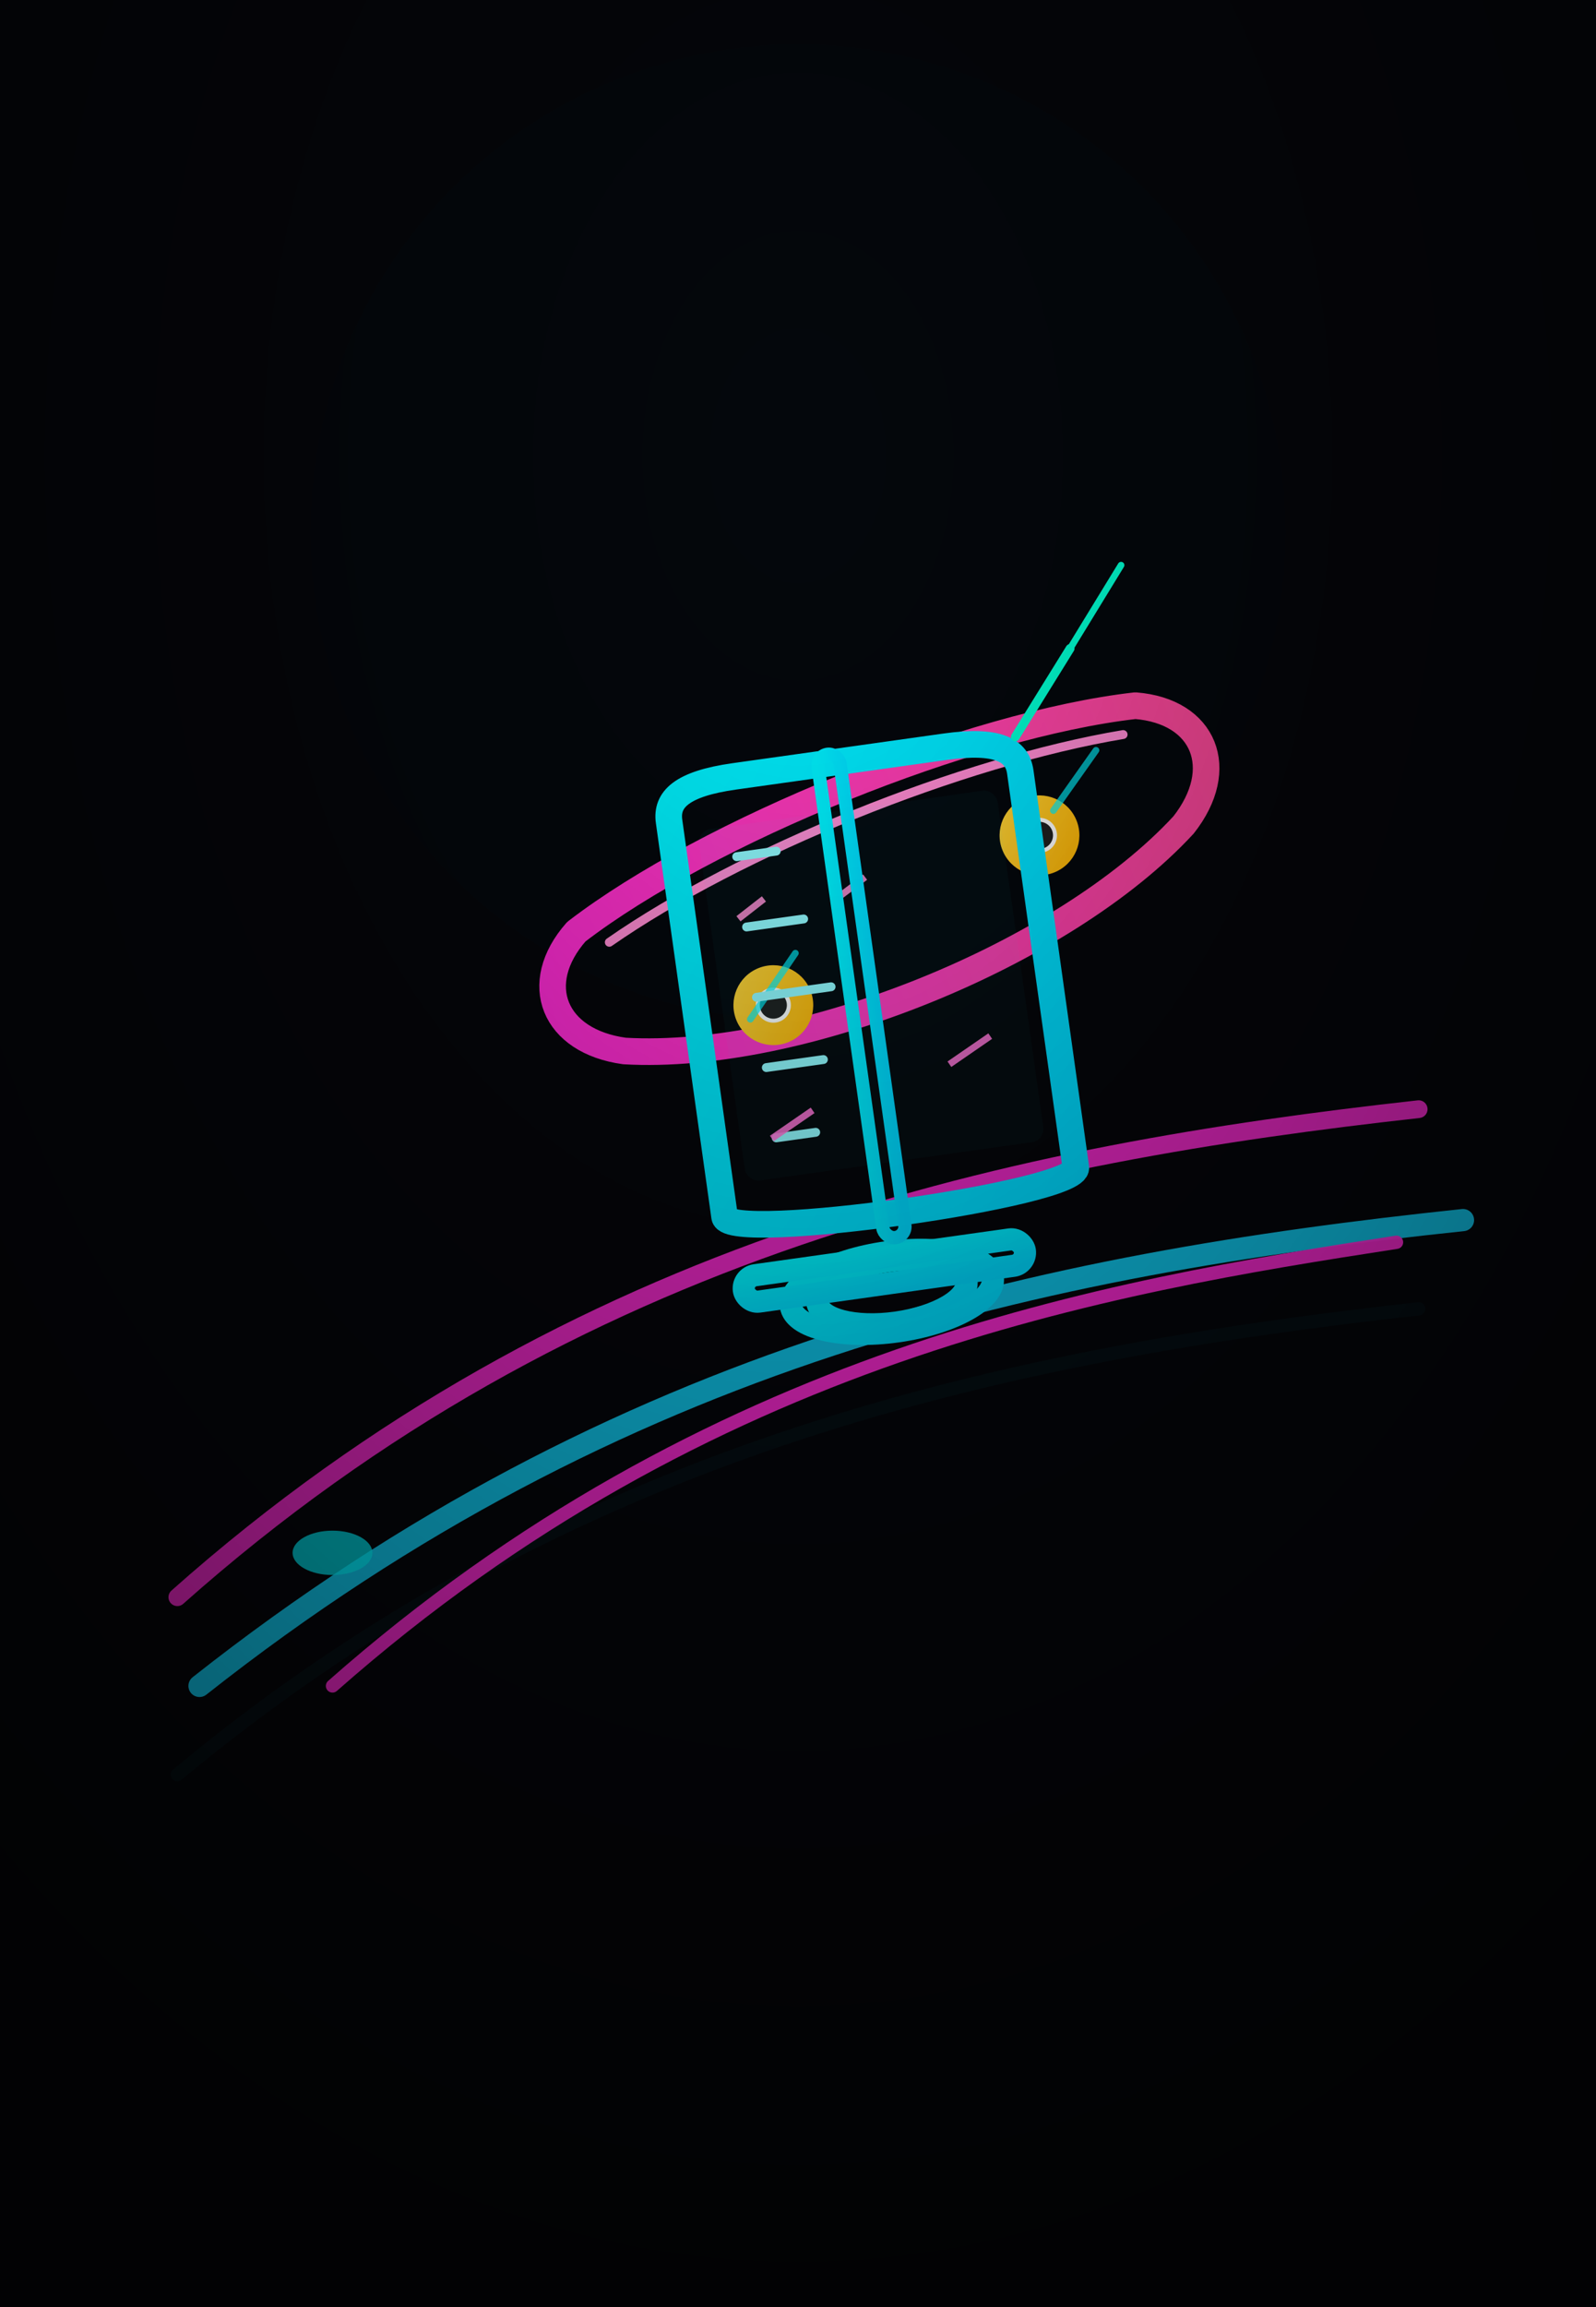 <?xml version="1.0" encoding="utf-8"?>
<svg xmlns="http://www.w3.org/2000/svg" width="720" height="1040" viewBox="0 0 720 1040" role="img" aria-label="Neon syringe on skateboard">
  <defs>
    <!-- Soft big glow -->
    <filter id="glow-big" x="-200%" y="-200%" width="500%" height="500%">
      <feGaussianBlur in="SourceGraphic" stdDeviation="22" result="blur1"/>
      <feMerge>
        <feMergeNode in="blur1"/>
        <feMergeNode in="SourceGraphic"/>
      </feMerge>
    </filter>

    <!-- Medium glow -->
    <filter id="glow-med" x="-150%" y="-150%" width="400%" height="400%">
      <feGaussianBlur in="SourceGraphic" stdDeviation="12" result="blur2"/>
      <feMerge>
        <feMergeNode in="blur2"/>
        <feMergeNode in="SourceGraphic"/>
      </feMerge>
    </filter>

    <!-- Tight glow for thin lines -->
    <filter id="glow-tight" x="-100%" y="-100%" width="300%" height="300%">
      <feGaussianBlur in="SourceGraphic" stdDeviation="6" result="blur3"/>
      <feMerge>
        <feMergeNode in="blur3"/>
        <feMergeNode in="SourceGraphic"/>
      </feMerge>
    </filter>

    <!-- gradients -->
    <linearGradient id="cyanGrad" x1="0" y1="0" x2="1" y2="1">
      <stop offset="0" stop-color="#00f3ff"/>
      <stop offset="1" stop-color="#00d8ff"/>
    </linearGradient>

    <linearGradient id="pinkGrad" x1="0" y1="0" x2="1" y2="0">
      <stop offset="0" stop-color="#ff2bd6"/>
      <stop offset="1" stop-color="#ff4a9a"/>
    </linearGradient>

    <linearGradient id="wheelGrad" x1="0" y1="0" x2="1" y2="1">
      <stop offset="0" stop-color="#ffd63a"/>
      <stop offset="1" stop-color="#ffb300"/>
    </linearGradient>

    <!-- simple vignette -->
    <radialGradient id="vign" cx="50%" cy="20%" r="80%">
      <stop offset="0%" stop-color="#000000" stop-opacity="0"/>
      <stop offset="100%" stop-color="#000000" stop-opacity="0.6"/>
    </radialGradient>

    <style><![CDATA[
      .neon { fill: none; stroke-linecap: round; stroke-linejoin: round; }
    ]]></style>
  </defs>

  <!-- background -->
  <rect width="100%" height="100%" fill="#05060a"/>

  <!-- faint center glow behind composition -->
  <circle cx="360" cy="240" r="220" fill="#07121a" opacity="0.12"/>

  <!-- motion arcs (big curved strokes, mimicking your bitmap) -->
  <g filter="url(#glow-big)" opacity="0.9">
    <path d="M80 720 C260 560 460 520 640 500" stroke="#ff2bd6" stroke-width="8" class="neon" />
    <path d="M90 760 C280 610 470 570 660 550" stroke="#12d6ff" stroke-width="10" class="neon" />
    <path d="M80 800 C260 650 460 610 640 590" stroke="#052b33" stroke-width="6" class="neon" opacity="0.25"/>
  </g>

  <!-- small cyan splatter / accent near wheel -->
  <g filter="url(#glow-med)" opacity="0.9">
    <ellipse cx="150" cy="700" rx="18" ry="10" fill="#00f3ff" opacity="0.85"/>
  </g>

  <!-- skateboard (magenta outline + inner stroke) -->
  <g transform="translate(260,420) rotate(-22)">
    <!-- magenta outer -->
    <path d="M0 0 C72 -20 200 -20 272 0 C300 14 300 42 272 58 C200 92 72 92 0 58 C-28 42 -28 14 0 0 Z"
          stroke="url(#pinkGrad)" stroke-width="12" class="neon" filter="url(#glow-med)"/>
    <!-- inner thin highlight -->
    <path d="M12 10 C82 -6 190 -6 262 10" stroke="#ff8bd3" stroke-width="4" fill="none" class="neon" filter="url(#glow-tight)"/>
    <!-- small deck marks -->
    <g stroke="#ff8bd3" stroke-width="3" filter="url(#glow-tight)" opacity="0.9">
      <path d="M70 22 L84 18"/>
      <path d="M115 30 L130 26"/>
    </g>

    <!-- wheels: front -->
    <g transform="translate(210,38)">
      <circle cx="0" cy="0" r="18" fill="url(#wheelGrad)" filter="url(#glow-med)"/>
      <circle cx="0" cy="0" r="7" fill="#1f1f1f" stroke="#ffffff33" stroke-width="1.8"/>
    </g>

    <!-- wheels: back -->
    <g transform="translate(70,64)">
      <circle cx="0" cy="0" r="18" fill="url(#wheelGrad)" filter="url(#glow-med)"/>
      <circle cx="0" cy="0" r="7" fill="#1f1f1f" stroke="#ffffff33" stroke-width="1.8"/>
    </g>

    <!-- tiny streaks near wheels -->
    <g filter="url(#glow-tight)" opacity="0.7">
      <path d="M220 30 L248 12" stroke="#00f3ff" stroke-width="3" class="neon"/>
      <path d="M58 66 L88 46" stroke="#00f3ff" stroke-width="3" class="neon"/>
    </g>
  </g>

  <!-- syringe (tilted, view from slightly above/back) -->
  <g transform="translate(260,360) rotate(-8)">
    <!-- plunger round back (cyan) -->
    <g filter="url(#glow-med)">
      <ellipse cx="110" cy="240" rx="34" ry="14" stroke="url(#cyanGrad)" stroke-width="10" fill="none" class="neon" />
    </g>

    <!-- flange -->
    <g transform="translate(60,200)" filter="url(#glow-tight)">
      <ellipse cx="50" cy="40" rx="46" ry="18" stroke="url(#cyanGrad)" stroke-width="10" fill="none" class="neon"/>
      <rect x="-16" y="24" width="128" height="12" rx="6" stroke="url(#cyanGrad)" stroke-width="10" fill="none" class="neon"/>
    </g>

    <!-- barrel body -->
    <path d="M40 16 L40 196 C40 208 200 208 200 196 L200 16 C200 6 192 0 168 0 L72 0 C48 0 40 6 40 16 Z"
          stroke="url(#cyanGrad)" stroke-width="12" class="neon" filter="url(#glow-med)" fill="none"/>

    <!-- inner slight fill -->
    <rect x="52" y="22" width="136" height="160" rx="6" fill="rgba(0,243,255,0.03)" />

    <!-- measure ticks -->
    <g stroke="#8ffaff" stroke-width="4" stroke-linecap="round" filter="url(#glow-tight)">
      <path d="M68 36 L86 36"/>
      <path d="M68 68 L94 68"/>
      <path d="M68 100 L102 100"/>
      <path d="M68 132 L94 132"/>
      <path d="M68 164 L86 164"/>
    </g>

    <!-- plunger rod -->
    <rect x="110" y="-4" width="10" height="220" rx="5" stroke="url(#cyanGrad)" stroke-width="6" fill="none" filter="url(#glow-tight)"/>

    <!-- needle -->
    <path d="M200 0 L230 -36" stroke="#00ffd2" stroke-width="4" stroke-linecap="round" filter="url(#glow-tight)"/>
    <path d="M230 -36 L258 -70" stroke="#00ffd2" stroke-width="3" stroke-linecap="round" filter="url(#glow-tight)"/>

    <!-- small magenta scratches to echo deck -->
    <g stroke="#ff77d9" stroke-width="3" filter="url(#glow-tight)" opacity="0.9">
      <path d="M66 164 L86 154"/>
      <path d="M150 142 L170 132"/>
    </g>
  </g>

  <!-- extra motion stroke under deck to match reference -->
  <g filter="url(#glow-tight)" opacity="0.95">
    <path d="M150 760 C320 610 500 580 630 560" stroke="#ff2bd6" stroke-width="6" fill="none" class="neon"/>
  </g>

  <!-- vignette finish -->
  <rect x="0" y="0" width="100%" height="100%" fill="url(#vign)" />

</svg>
